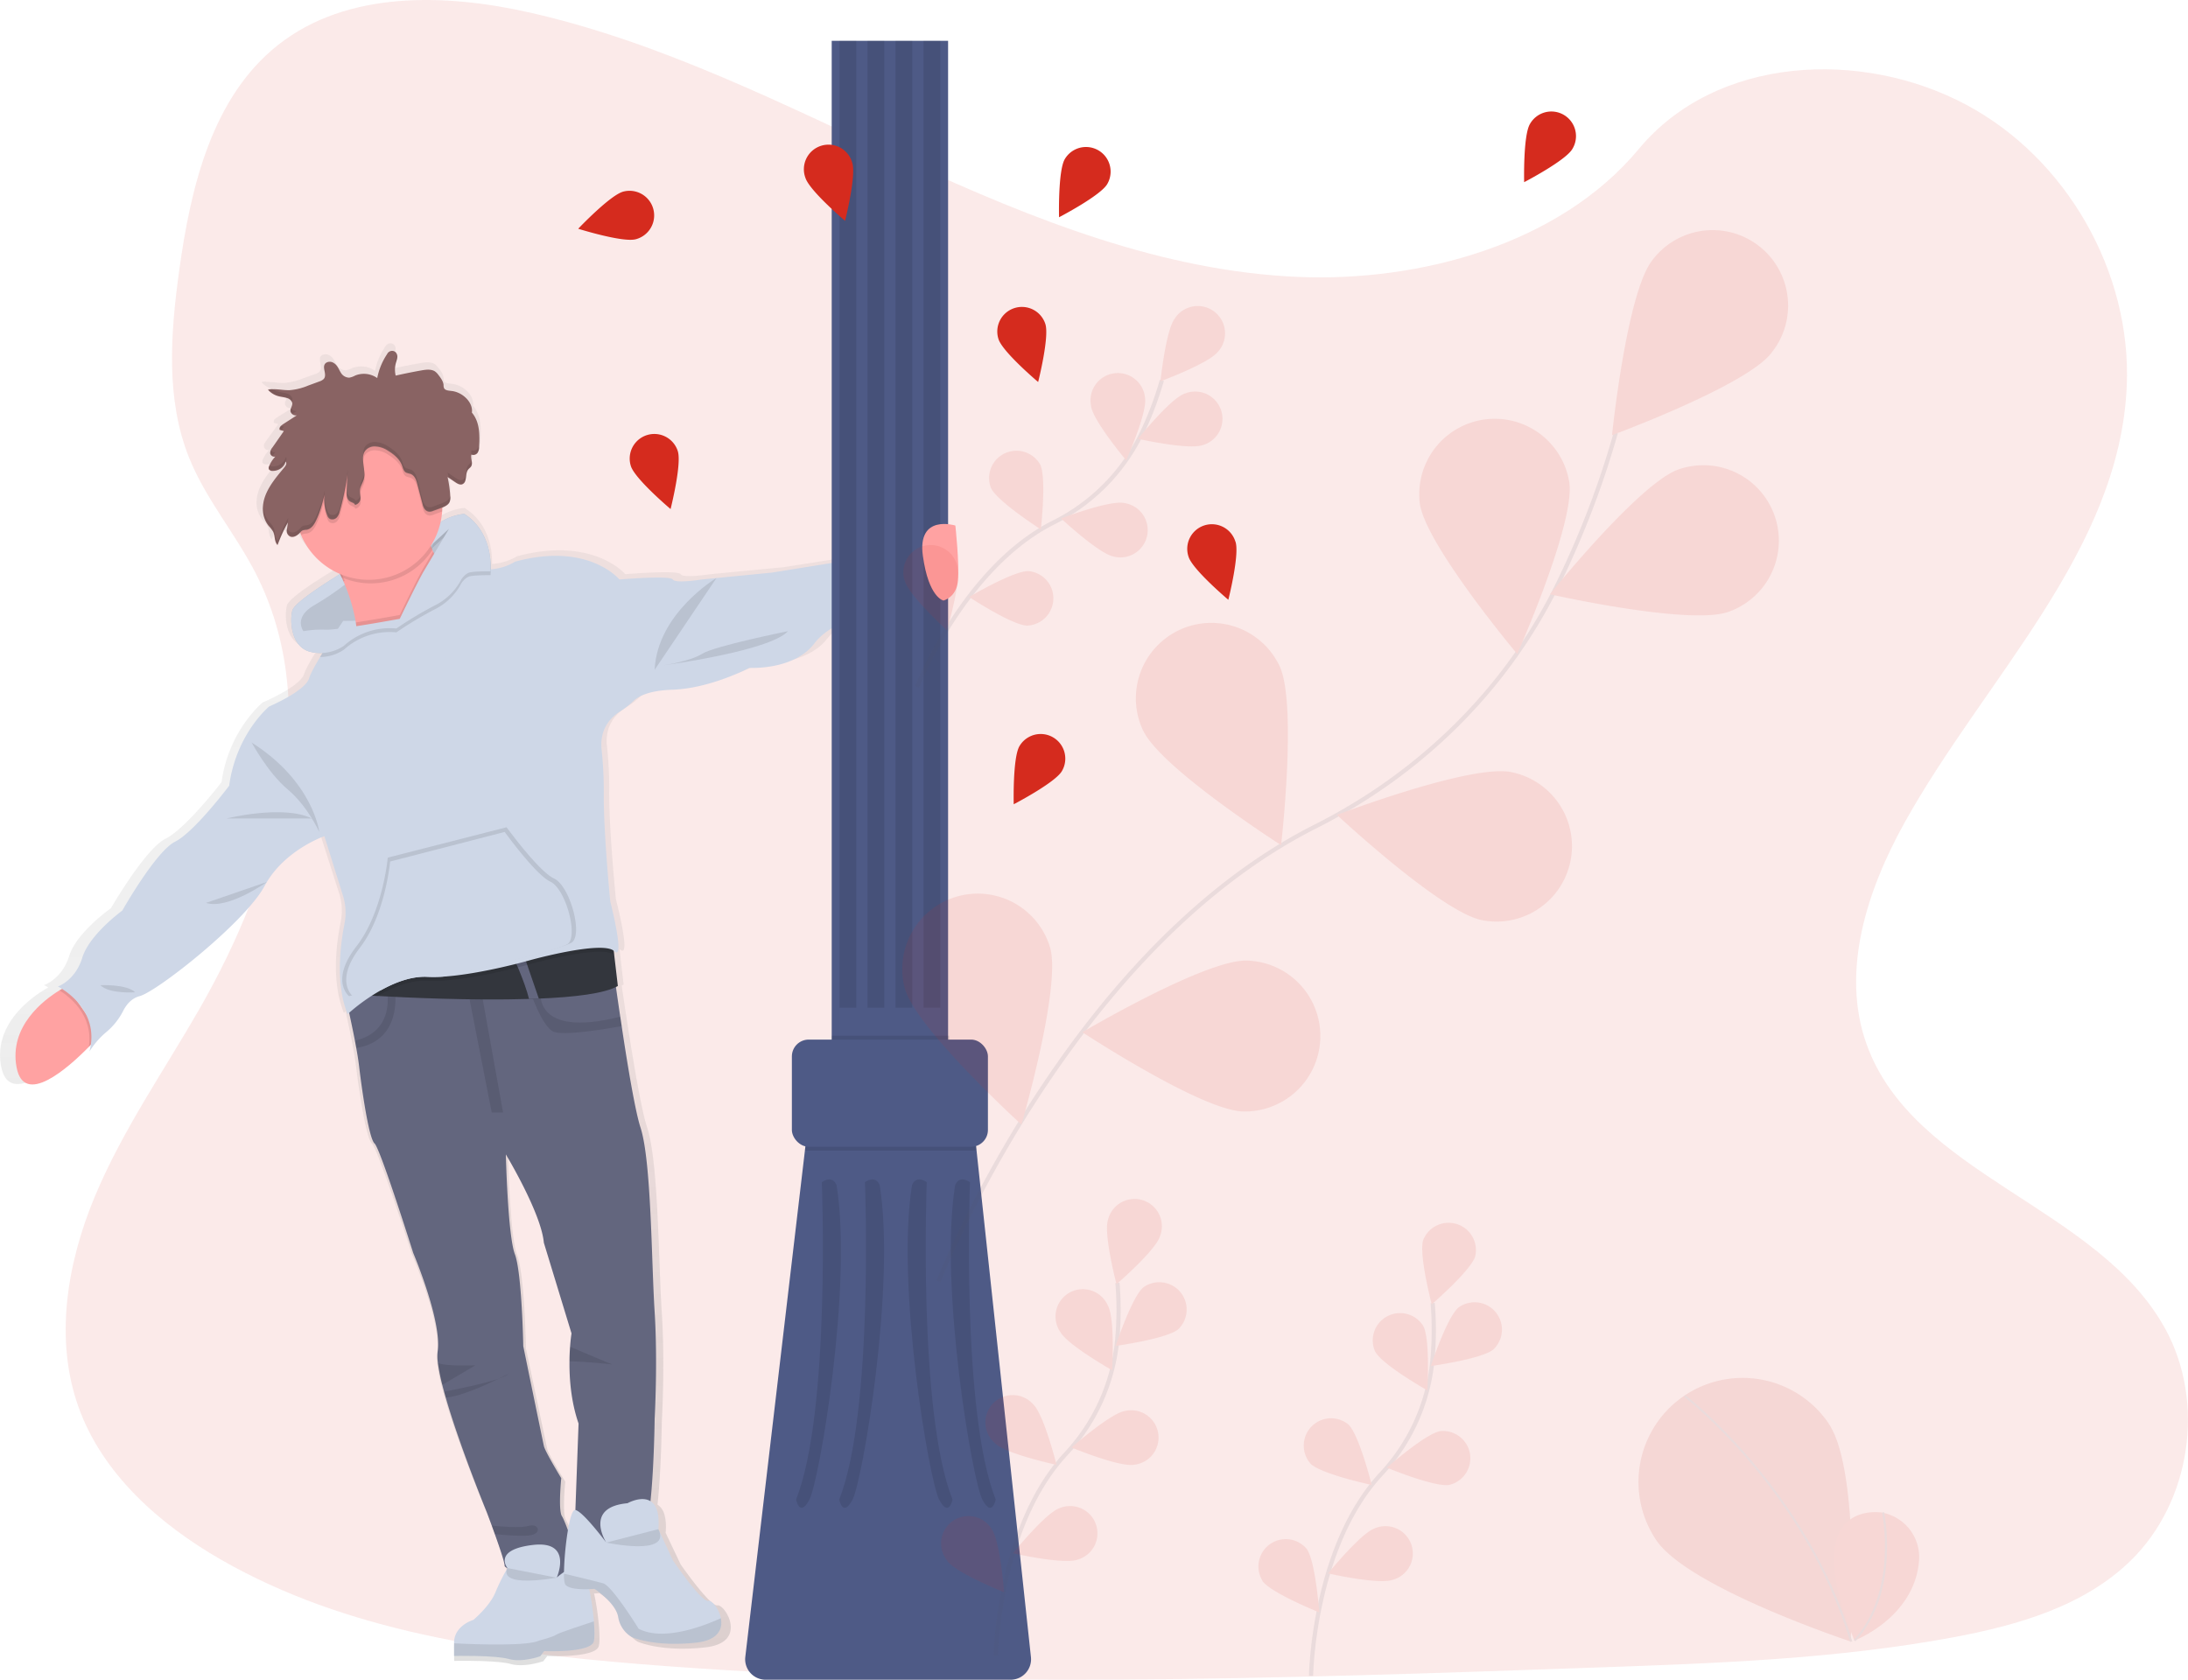 <svg id="50e57290-260b-436f-8c41-6bbeb14220ce" data-name="Layer 1" xmlns="http://www.w3.org/2000/svg" xmlns:xlink="http://www.w3.org/1999/xlink" width="1040.82" height="799.22" viewBox="0 0 1040.82 799.22"><defs><linearGradient id="8fcae9e5-a837-46bd-859d-51e037a86afe" x1="294.12" y1="842.7" x2="294.12" y2="213.7" gradientUnits="userSpaceOnUse"><stop offset="0" stop-color="gray" stop-opacity="0.25"/><stop offset="0.54" stop-color="gray" stop-opacity="0.12"/><stop offset="1" stop-color="gray" stop-opacity="0.1"/></linearGradient></defs><title>young and happy</title><path d="M697.42,182.16c-64.72-2.66-126.36-27.37-185.22-54.41S395,70.75,331.86,56.42C291.23,47.21,244.77,45.91,212,71.67c-31.5,24.8-41.68,67.6-47.15,107.32-4.12,29.88-6.54,61.33,4.74,89.3,7.83,19.42,21.74,35.75,31.36,54.35,33.47,64.73,9.81,144.54-26.45,207.75-17,29.64-36.75,57.93-49.88,89.49s-19.2,67.72-7.71,99.91c11.38,31.91,38.51,55.88,67.9,72.74,59.69,34.24,130,44,198.61,49.59,151.82,12.28,304.46,7,456.69,1.64,56.33-2,112.92-4,168.34-14.28,30.78-5.72,62.55-14.8,84.89-36.73,28.37-27.83,35.4-75,16.39-109.86-31.88-58.54-120-73.08-142.31-135.91-12.26-34.58.33-73.1,18.16-105.17,38.23-68.8,102.33-129.16,105.7-207.8,2.32-54-28.49-108.1-76.13-133.65-49.93-26.79-119.18-23.42-156,20.92C821.23,166.94,754.57,184.51,697.42,182.16Z" transform="translate(-79.59 -50.39)" fill="#D52B1E" opacity="0.1"/><path d="M505.48,311.93l-53.28,8.35-27.3,2.6h0l-7.28.7s-13,2.06-14.27,0-26.32,0-26.32,0-15.22-18.14-51.38-8.56a26.72,26.72,0,0,1-12,3.68,1.62,1.62,0,0,1,0-.22c.13-4.17-.39-18.55-13.08-26.42a27.91,27.91,0,0,0-10.31,3.16l-.29.16-.86.5L289,296a34.86,34.86,0,0,0,.76-5c0-.63,0-1.26.07-1.89a6.62,6.62,0,0,0,3.61-2.52,4.45,4.45,0,0,0,.45-2.35c0-.29,0-.59,0-.88a1.23,1.23,0,0,1,0-.19s0,0,0,.06a58.57,58.57,0,0,0-1.3-8.8l3.92,2.6c.94.62,2.12,1.28,3.24.93a2.45,2.45,0,0,0,1.52-1.59c.7-1.9.19-4.17,1.67-5.74.35-.37.79-.67,1.09-1.06a2.72,2.72,0,0,0,.55-1.87,6.7,6.7,0,0,0-.09-1.16l0,.08a6.91,6.91,0,0,1-.12-3,2.6,2.6,0,0,0,3-.83,4.87,4.87,0,0,0,.76-2.83c.09-1.69.16-3.42.12-5.14a.34.34,0,0,0,0-.1v0c-.1-4.07-.87-8.08-3.67-11.33.73-4.66-4.34-9.74-10-10.38-1.39-.15-3.1-.23-3.72-1.28a3.54,3.54,0,0,1-.27-1.58c-.14-1.77-1.36-3.34-2.53-4.83a7.83,7.83,0,0,0-1.7-1.7c-1.86-1.2-4.5-.88-6.8-.47q-6.32,1.11-12.56,2.48a12,12,0,0,1,.09-6.12,10.82,10.82,0,0,0,.7-3.12,3.05,3.05,0,0,0-.11-1l0,.13a5,5,0,0,0-.2-.49,2.51,2.51,0,0,0-2-1.3,2.81,2.81,0,0,0-2.62,1.58,31,31,0,0,0-4.85,11.5A11.62,11.62,0,0,0,247,225.57a9.54,9.54,0,0,1-2.89,1,4.83,4.83,0,0,1-4.17-2.37c-1.15-1.71-1.66-3.75-3.88-4.88a3.51,3.51,0,0,0-3.2,0,2.18,2.18,0,0,0-1.08,1.32.77.77,0,0,0,0-.15,2.12,2.12,0,0,0,0,.44c0,.06,0,.12,0,.18s0,.15,0,.22c-.08,1.93,1.27,4.43-.26,5.95a5.71,5.71,0,0,1-2.1,1.11l-5.44,1.95a30.88,30.88,0,0,1-9.11,2.24c-2.85.1-5.73-.53-8.54-.46a3,3,0,0,1-.38-.23,14.67,14.67,0,0,0-1.87.22,2.09,2.09,0,0,0,.2.22l-.2,0a10.39,10.39,0,0,0,5.41,3.18c1.29.32,2.65.42,3.9.82s2.44,1.2,2.66,2.3a5.23,5.23,0,0,1-.64,2.64l-.05-.08a3.09,3.09,0,0,0-.19,1.11,2,2,0,0,0,0,.54,2.75,2.75,0,0,0,3.15,1.79l-6.43,4.05a8.31,8.31,0,0,0-1.34,1l-.18-.05a1.87,1.87,0,0,0-.56,1.38,1.31,1.31,0,0,0,.07.58l2.07.59L206.3,260a9.17,9.17,0,0,0-.9,1.45l-.06-.1a2.75,2.75,0,0,0-.2,1,2.18,2.18,0,0,0,0,.51,2,2,0,0,0,2.57,1.57,14.18,14.18,0,0,0-2.94,4.31l-.09-.06-.09.21a2.4,2.4,0,0,0-.21,1,1.12,1.12,0,0,0,.15.76,2.3,2.3,0,0,0,2,.69c3,0,5.79-2.05,6.26-4.5.92,1-.07,2.19-.94,3.22-3.54,4.14-7.14,8.35-9,13.18a17.56,17.56,0,0,0-1.18,5.18s0-.08,0-.12c0,.13,0,.26,0,.39a12.83,12.83,0,0,0,2.92,9.16,16.57,16.57,0,0,1,2.1,2.61c1.12,2.08.48,4.75,2.22,6.51a75.59,75.59,0,0,1,5.08-10.84,12.07,12.07,0,0,1-.42,2.78l0-.08c0,.24-.08.47-.1.7a4.34,4.34,0,0,0,0,.51,2.85,2.85,0,0,0,1.77,2.86c1.77.63,3.6-.65,4.8-1.93.17.44.34.87.53,1.3a35.83,35.83,0,0,0,18.82,18.35l.16.33h0c-6.75,4-22.44,13.73-23.46,17.46-1.31,4.76-.84,17.28,8.56,19.82a19.61,19.61,0,0,0,6.25.66c-.4.63-.79,1.27-1.17,1.89-2.6,4.22-4.78,8.13-5.44,10.23-1.9,6.13-19.66,13.55-19.66,13.55s-16.18,13-19.66,38c0,0-17.13,22.26-26.64,26.9s-26,33.08-26,33.08S116,494,112.53,505.17s-12,13.92-12,13.92.78.38,2,1.14c-.39.21-.8.45-1.26.73-7.76,4.62-24.89,17.27-21.1,37,3.68,19,25.16.51,35.6-9.83l.94-.94a28.31,28.31,0,0,1-.66,3.16,39.73,39.73,0,0,1,8.3-9.32,32.37,32.37,0,0,0,8.41-10.31c1.58-3,4.11-6,8-7,8.56-2.16,52-35.55,61.53-52.87s29.49-24,29.49-24l9.16,28.65a26.75,26.75,0,0,1,.71,13.55c-2,9.76-4.51,28.62,1.55,43.29,0,0,.28-.26.79-.69.83,3.72,1.89,8.61,2.85,13.42.23,1.18.45,2.36.66,3.52.61,3.27,1.12,6.34,1.41,8.79,1.27,10.52,4.76,34.64,7.61,37.11s19,52.56,19,52.56,14.27,32.78,12.06,47.31a20.72,20.72,0,0,0,.09,5.35,83.46,83.46,0,0,0,2.18,10.71c.28,1.06.56,2.14.88,3.24.26.95.54,1.92.82,2.89,6.91,23.45,20.13,54.8,20.13,54.8s1.1,2.85,2.53,6.66c.47,1.28,1,2.67,1.51,4.1,2.35,6.4,4.83,13.58,4.83,15.21,0,.37.5.78,1.37,1.2a96.38,96.38,0,0,0-6,11.72c-2.78,6.56-10.78,13.06-10.78,13.06s-9.52,2.7-9.52,11v6.34s20.22-.39,26.88,1.47,15.54-1.32,15.54-1.32l1.9-2.46s23.07,1,24.5-4.73c.42-1.68.4-5.26.06-9.53a122.65,122.65,0,0,0-2.3-15.49c1.52-.06,2.56-.16,2.56-.16s10.55,6.8,11.65,13.53a13.85,13.85,0,0,0,6.58,9.58s10.95,5,31.95,2.71c11-1.17,13.07-6.77,12.06-11.75-.92-4.56-4.44-8.6-6.11-8.27-3.48.7-17.52-19.48-17.52-19.48l-7.13-15c.64-8-1.24-11.79-3.88-13.4,1.81-16.87,2.05-39.48,2.05-39.48s1.59-27.21,0-51.64-1.59-72.35-7-88.43c-2.5-7.48-6.12-28.43-9.26-48.69-.24-1.52-.48-3-.7-4.53-.76-4.93-1.47-9.75-2.13-14.27.31-.15.63-.3.91-.46L374.53,504l-.24-2.05c.06.06.14.1.2.15,5.71,5.25-1.9-23.81-1.9-23.81s-3.43-33.42-3.2-52.64a181.93,181.93,0,0,0-1.09-20.47c-.58-5.72.77-13.15,9.41-18.38a42.62,42.62,0,0,0,6.36-4.91c2.41-2.19,7.67-5,19-5.33,19-.61,38-10.51,38-10.51s21.89,1.24,32-11.75,35.52-16.07,35.52-16.07ZM113.68,531.32l-2.81-3.94A29.25,29.25,0,0,1,113.68,531.32ZM352.85,692.17c-.16,2-.28,4.35-.3,7-.08,8.28.74,19.32,4.47,29.87l-1.59,41.55-.13,0c-1.34-.14-2.59,4.1-3.56,9.69a44.14,44.14,0,0,0-2.94-6.69c-1.9-2.78-.31-18.23-.31-18.23s-7.94-12.68-8.56-15.47-10.16-47.93-10.16-47.93-.63-35.24-4.12-44.2-4.44-47.93-4.44-47.93,17.44,28.13,18.72,42.36l13.63,43.6S353.14,688.17,352.85,692.17Z" transform="translate(-79.59 -50.39)" fill="url(#8fcae9e5-a837-46bd-859d-51e037a86afe)"/><path d="M391,725.57s-.52,49.47-5.73,56.2-32.46.31-32.46.31l2-54.37c-3.61-10.44-4.41-21.38-4.32-29.58,0-2.62.13-5,.28-6.93.29-4,.69-6.36.69-6.36l-13.17-43.18c-1.23-14.1-18.07-42-18.07-42s.92,38.59,4.29,47.47,4,43.79,4,43.79,9.19,44.72,9.8,47.48,8.27,15.31,8.27,15.31-1.53,15.31.31,18.07,9.49,24.2,7.65,28.18-34.91-1.54-34.91-4.6c0-1.61-2.4-8.73-4.67-15.07l-1.46-4.06c-1.38-3.77-2.45-6.59-2.45-6.59s-12.76-31.06-19.43-54.29c-.28-1-.54-1.92-.8-2.85-.3-1.1-.58-2.17-.84-3.22a86,86,0,0,1-2.11-10.6,21.26,21.26,0,0,1-.09-5.3c2.14-14.4-11.64-46.86-11.64-46.86s-15.62-49.62-18.38-52.07-6.13-26.33-7.35-36.75c-.28-2.44-.77-5.48-1.36-8.71-.2-1.15-.42-2.32-.64-3.5-1.87-9.65-4.17-19.64-4.17-19.64l34.35-22.67,90.35-9.8s2.52,19.36,5.69,40.7c.22,1.48.45,3,.68,4.49,3,20.06,6.53,40.82,8.94,48.22,5.2,15.93,5.2,63.4,6.74,87.59S391,725.57,391,725.57Z" transform="translate(-79.59 -50.39)" fill="#63667e"/><polygon points="222.54 471.28 233.91 529.33 239.31 529.33 228.51 469.26 222.54 471.28" opacity="0.1"/><path d="M249.09,549c-.2-1.15-.42-2.32-.64-3.5,5.29-1.08,17.26-5.49,15.4-23.17h3.67S271,545.62,249.09,549Z" transform="translate(-79.59 -50.39)" opacity="0.1"/><path d="M375.35,538.61c-6.86,1.26-28.3,4.95-32.79,2.51-5.35-2.91-10.64-18.68-10.64-18.68l4.9-.77s-4.32,23.13,37.85,12.45C374.89,535.6,375.12,537.1,375.35,538.61Z" transform="translate(-79.59 -50.39)" opacity="0.1"/><path d="M373.5,519.53c-6.18,3.59-20.69,5.32-37.58,6-1.54.06-3.09.12-4.67.16-27.38.86-59.35-.69-72.09-1.42-3.59-.2-5.65-.34-5.65-.34l11.18-7.73,18.38-6.74,38.66-7.58,49.54-1.38.5,4.25Z" transform="translate(-79.59 -50.39)" fill="#33363d"/><path d="M335.92,525.57c-1.54.06-3.09.12-4.67.16-1.94-8.22-8.06-21.36-8.06-21.36l5.2-.69Z" transform="translate(-79.59 -50.39)" fill="#63667e"/><path d="M127.33,542.62s-2.16,2.5-5.48,5.88c-10.08,10.25-30.83,28.56-34.37,9.74-3.67-19.51,12.88-32,20.37-36.62,2.12-1.31,3.51-2,3.51-2Z" transform="translate(-79.59 -50.39)" fill="#ffa2a2"/><path d="M312.93,322.22s-11.71-7.35-13.89-6.66,0,10.55,0,10.55a28.66,28.66,0,0,1-12.75,12.42,179.24,179.24,0,0,0-18.15,10.9,32.53,32.53,0,0,0-25,8.27,20,20,0,0,1-16.19,2.76c-9.08-2.52-9.53-14.92-8.27-19.63,1-3.7,16.14-13.3,22.66-17.3h0c1.8-1.1,2.94-1.77,2.94-1.77s29.42-1,36.06-13.55a24.51,24.51,0,0,1,8.82-9.44h0l.17-.09.84-.5.27-.15a26.45,26.45,0,0,1,10-3.14C314.81,304.07,312.93,322.22,312.93,322.22Z" transform="translate(-79.59 -50.39)" fill="#ced7e7"/><path d="M312.93,322.22s-11.71-7.35-13.89-6.66,0,10.55,0,10.55a28.66,28.66,0,0,1-12.75,12.42,179.24,179.24,0,0,0-18.15,10.9,32.53,32.53,0,0,0-25,8.27,20,20,0,0,1-16.19,2.76c-9.08-2.52-9.53-14.92-8.27-19.63,1-3.7,16.14-13.3,22.66-17.3h0c1.8-1.1,2.94-1.77,2.94-1.77s29.42-1,36.06-13.55a24.51,24.51,0,0,1,8.82-9.44h0l.17-.09.84-.5.27-.15a26.45,26.45,0,0,1,10-3.14C314.81,304.07,312.93,322.22,312.93,322.22Z" transform="translate(-79.59 -50.39)" opacity="0.1"/><path d="M371.77,504.79l0,0c-5.51-5.21-39.81,4.28-39.81,4.28s-23.62,6.78-41.64,7.88a68.06,68.06,0,0,1-7.37.09c-7.57-.39-15.46,2.67-22.08,6.34l-1.67,1c-3.59-.2-5.65-.34-5.65-.34l11.18-7.73,18.38-6.74,38.66-7.58,49.54-1.38Z" transform="translate(-79.59 -50.39)" opacity="0.1"/><path d="M121.85,548.5c2.29-15.26-9.55-24.13-14-26.88,2.12-1.31,3.51-2,3.51-2l16,23S125.17,545.12,121.85,548.5Z" transform="translate(-79.59 -50.39)" opacity="0.1"/><path d="M501.29,340.6s-24.51,3-34.3,15.92-30.94,11.64-30.94,11.64-18.38,9.8-36.75,10.41c-10.91.36-16,3.1-18.32,5.27a41.05,41.05,0,0,1-6.14,4.87c-8.34,5.18-9.65,12.53-9.08,18.2a188.29,188.29,0,0,1,1.05,20.28c-.22,19,3.09,52.14,3.09,52.14s7.35,28.79,1.83,23.59-39.81,4.28-39.81,4.28-23.62,6.78-41.64,7.89a67.94,67.94,0,0,1-7.37.08c-7.57-.39-15.46,2.67-22.08,6.35a89.78,89.78,0,0,0-15.89,11.41c-5.86-14.53-3.42-33.22-1.5-42.88a27.25,27.25,0,0,0-.68-13.42l-8.85-28.38s-19.29,6.58-28.48,23.73S154.28,522.21,146,524.36c-3.79,1-6.23,3.95-7.76,6.89a31.77,31.77,0,0,1-8.11,10.22,39.08,39.08,0,0,0-8,9.23c5.52-20.83-15-30.94-15-30.94S115.39,517,118.76,506s19-22.35,19-22.35,15.93-28.18,25.12-32.78,25.73-26.64,25.73-26.64c3.36-24.81,19-37.67,19-37.67s17.16-7.35,19-13.42c.64-2.08,2.74-5.95,5.25-10.13,2.34-3.94,5-8.13,7.15-11.4s3.84-5.79,3.84-5.79l27.5-.26,5-.05L290,317.93s5.21-5.2,14.24.92a14.49,14.49,0,0,0,8.8,2.42,25.49,25.49,0,0,0,11.57-3.64c34.92-9.5,49.62,8.48,49.62,8.48s24.19-2.05,25.41,0,13.78,0,13.78,0l33.39-3.28,51.46-8.26Z" transform="translate(-79.59 -50.39)" fill="#ced7e7"/><path d="M300.37,331.41l-15.62,25.72s-42.57,30.94-36.44,6.74a40.41,40.41,0,0,0,1.05-12.45c-.09-1.63-.28-3.26-.52-4.87A79,79,0,0,0,243,327.2c-.31-.74-.63-1.45-1-2.15-.48-1-.95-2-1.42-2.94a97.74,97.74,0,0,0-6.71-11.53s46.25-37.67,47.78-14.09a48.26,48.26,0,0,0,3.6,15.49l.36.83a48.07,48.07,0,0,0,10.89,15.43A32.57,32.57,0,0,0,300.37,331.41Z" transform="translate(-79.59 -50.39)" fill="#ffa2a2"/><path d="M238.51,355.3l7.2,21.43L275,381.48,291.8,363s9.65-13.78,10.26-14.09,2.14-13.47,2.14-13.47L306,328l-11.33-3.81-15.93,17.3-6.51,4L265,347.25l-24,7Z" transform="translate(-79.59 -50.39)" fill="#ced7e7"/><path d="M312.93,324.06s-8-.08-10.13.61-3.76,3.27-3.76,3.27a28.65,28.65,0,0,1-12.75,12.43,179.24,179.24,0,0,0-18.15,10.9,32.49,32.49,0,0,0-25,8.27A20.39,20.39,0,0,1,231.81,363c2.34-3.94,5-8.13,7.15-11.4,9.88-1.08,30.79-4.91,30.79-4.91l.55-1.14c1.94-4,8.51-17.51,10.93-21.59,2.82-4.76,11.66-19.63,11.94-20.1l-8.68,7.94,4.64-11.18h0l.17-.09.84-.5.27-.15a26.45,26.45,0,0,1,10-3.14c10.95,7,12.51,19.1,12.63,24.55A24.44,24.44,0,0,1,312.93,324.06Z" transform="translate(-79.59 -50.39)" opacity="0.1"/><path d="M241.31,321.7l2.27,5s-.19.16-.59.46c-.31-.74-.63-1.45-1-2.15-.48-1-.95-2-1.42-2.94.24-.14.46-.29.68-.41Z" transform="translate(-79.59 -50.39)" opacity="0.1"/><path d="M296.54,328.24a30.54,30.54,0,0,1-10.25,8.45,178.28,178.28,0,0,0-18.15,10.91,32.5,32.5,0,0,0-18.78,3.82c-.09-1.63-.28-3.26-.52-4.87,9.84-1.52,20.91-3.55,20.91-3.55s8.62-17.91,11.48-22.73c1-1.62,2.64-4.45,4.42-7.46A48.07,48.07,0,0,0,296.54,328.24Z" transform="translate(-79.59 -50.39)" opacity="0.1"/><path d="M312.93,322.22s-8-.08-10.14.61-3.75,3.28-3.75,3.28a28.66,28.66,0,0,1-12.75,12.42,179.24,179.24,0,0,0-18.15,10.9,32.53,32.53,0,0,0-25,8.27,20,20,0,0,1-16.19,2.76c-9.08-2.52-9.53-14.92-8.27-19.63,1-3.7,16.14-13.3,22.66-17.3h0l2.27,5.05a141.74,141.74,0,0,1-14.83,9.95c-9.77,5.85-4.83,12.17-4.83,12.17A50.48,50.48,0,0,1,234.6,350c5.06.34,35.15-5.17,35.15-5.17s8.62-17.92,11.48-22.73,11.66-19.63,11.94-20.1L284.49,310l4.64-11.18h0l.17-.09.84-.5.27-.15a26.45,26.45,0,0,1,10-3.14C314.81,304.07,312.93,322.22,312.93,322.22Z" transform="translate(-79.59 -50.39)" fill="#ced7e7"/><path d="M285.29,312A34.94,34.94,0,0,1,242,325.05a101.51,101.51,0,0,0-8.13-14.47s46.25-37.67,47.78-14.09A48.26,48.26,0,0,0,285.29,312Z" transform="translate(-79.59 -50.39)" opacity="0.1"/><path d="M290,291.19q0,1.31-.09,2.58a35,35,0,1,1,.09-2.58Z" transform="translate(-79.59 -50.39)" fill="#ffa2a2"/><path d="M199.31,403.69S207,418.08,216.46,426s15,20.22,15,20.22S228.71,422.37,199.31,403.69Z" transform="translate(-79.59 -50.39)" opacity="0.1"/><path d="M187.36,439.83s27-6.74,40.59,0Z" transform="translate(-79.59 -50.39)" opacity="0.1"/><path d="M177.56,480l29.05-10S188,483.32,177.56,480Z" transform="translate(-79.59 -50.39)" opacity="0.1"/><path d="M127.33,519.15s12.56-.61,16.54,3.37C143.87,522.52,131.62,523.44,127.33,519.15Z" transform="translate(-79.59 -50.39)" opacity="0.1"/><path d="M420.41,325.41S392.25,342.13,391,369.08Z" transform="translate(-79.59 -50.39)" opacity="0.1"/><path d="M454.43,350.7s-34.92,7.05-40.74,10.72-18.37,5.51-18.37,5.51S445.85,360.2,454.43,350.7Z" transform="translate(-79.59 -50.39)" opacity="0.1"/><path d="M352,498.51c-2.54,2.64-33.89,10.08-61.91,16.3a70.46,70.46,0,0,1-7.64.09c-7.85-.4-16,2.75-22.9,6.53-8.46,1.8-13.93,2.93-13.93,2.93s-9.21-7.26,3.49-23.65,14.93-42.25,14.93-42.25L320.58,444s15.25,21,22.55,24.37S356.7,493.65,352,498.51Z" transform="translate(-79.59 -50.39)" opacity="0.1"/><path d="M350,499.24c-2.46,2.58-32.69,9.8-59.71,15.85a67.94,67.94,0,0,1-7.37.08c-7.57-.39-15.46,2.67-22.08,6.35-8.16,1.74-13.44,2.84-13.44,2.84s-8.88-7.05,3.37-23,14.39-41.05,14.39-41.05l54.52-14.08s14.7,20.4,21.74,23.68S354.5,494.53,350,499.24Z" transform="translate(-79.59 -50.39)" fill="#ced7e7"/><path d="M305.74,700,290,709.32a86,86,0,0,1-2.11-10.6C290.18,700.63,305.74,700,305.74,700Z" transform="translate(-79.59 -50.39)" opacity="0.1"/><path d="M290.86,712.54c5.56-1.06,18.76-3.7,26-6.18-6.56,3.2-18.43,8.55-25.17,9C291.38,714.43,291.12,713.47,290.86,712.54Z" transform="translate(-79.59 -50.39)" opacity="0.1"/><path d="M321.5,704c-.58.71-2.28,1.51-4.63,2.32C319.68,705,321.5,704,321.5,704Z" transform="translate(-79.59 -50.39)" opacity="0.1"/><path d="M331,781c-4.46.37-11.71-.23-16-.67l-1.46-4.06c4.59.49,13.7,1.26,17.46.14C336.13,774.89,337.67,780.47,331,781Z" transform="translate(-79.59 -50.39)" opacity="0.1"/><path d="M370.85,699.61c-.74-.1-12.64-1.44-20.3-1.48,0-2.62.13-5,.28-6.93C356.11,693.43,370.06,699.34,370.85,699.61Z" transform="translate(-79.59 -50.39)" opacity="0.1"/><path d="M362.09,831.31C360.71,837,338.43,836,338.43,836l-1.84,2.44s-8.57,3.14-15,1.3-26-1.45-26-1.45V832c0-8.19,9.19-10.87,9.19-10.87s7.73-6.43,10.41-12.94A97,97,0,0,1,321,796.48s-7.19-8.73,12.1-11c19-2.2,11.55,15.05,11.34,15.53.31-.28,7.44-6.69,11.4-4.67,2.86,1.47,5.45,15.39,6.26,25.47C362.47,826.09,362.49,829.64,362.09,831.31Z" transform="translate(-79.59 -50.39)" fill="#ced7e7"/><path d="M362.09,831.31C360.71,837,338.43,836,338.43,836l-1.84,2.44s-8.57,3.14-15,1.3-26-1.45-26-1.45v-6c11.78.58,35.36,1.36,40.66-1.37,0,0,6.35-1.61,7.81-2.68,1.23-.91,14.17-5.14,18-6.39C362.47,826.09,362.49,829.64,362.09,831.31Z" transform="translate(-79.59 -50.39)" opacity="0.1"/><path d="M410.86,831.94c-20.29,2.22-30.86-2.69-30.86-2.69a13.66,13.66,0,0,1-6.35-9.49c-1.07-6.66-11.26-13.39-11.26-13.39s-12.55,1.22-14.09-2.46a16.59,16.59,0,0,1-.42-4.77c0-9.87,2.47-30.6,5.32-30.3,3.36.37,13.75,14.13,14.79,15.51-.91-1.48-9.95-16.89,10.1-18.72,0,0,16.38-9.26,14.7,12.33l6.89,14.85s13.56,20,16.92,19.3c1.61-.33,5,3.67,5.9,8.19C423.47,825.23,421.46,830.78,410.86,831.94Z" transform="translate(-79.59 -50.39)" fill="#ced7e7"/><path d="M290,291.19q0,1.31-.09,2.58l-.85.32-3.29,1.2a5,5,0,0,1-1.75.4,3.1,3.1,0,0,1-2.39-1.29,7.17,7.17,0,0,1-1-2.37l-2.49-9.57c-.5-1.9-1.27-4.09-3.4-4.8a13.37,13.37,0,0,1-1.83-.54c-1.33-.63-1.61-2.11-2.06-3.35-1-2.89-3.67-5.2-6.56-7a11.84,11.84,0,0,0-6.66-2.14,5.77,5.77,0,0,0-3.51,1.26c-2.09,1.77-1.8,4.16-1.55,6.68s.92,5.21.18,7.73c-.5,1.64-1.57,3.17-1.76,4.87-.16,1.37.29,2.76.21,4.13a3.28,3.28,0,0,1-2.6,3.14c-.13-.83-1.34-1.1-2.15-1.55-1.83-1-1.93-3.18-1.85-5,.14-2.72.27-5.45.4-8.17a125.42,125.42,0,0,1-3.75,18,5.92,5.92,0,0,1-1.38,2.76,2.9,2.9,0,0,1-3.19.61,3.05,3.05,0,0,1-1.29-1.69,19.91,19.91,0,0,1-1.28-10c-1.11,4.43-2.22,8.91-4.36,13.07-.85,1.65-2.14,3.44-4.23,3.77a7.25,7.25,0,0,0-1.88.31,2.21,2.21,0,0,0-.65.47,34.91,34.91,0,1,1,67-13.84Z" transform="translate(-79.59 -50.39)" opacity="0.1"/><path d="M254.12,264.1a5.74,5.74,0,0,1,3.51-1.27,11.89,11.89,0,0,1,6.66,2.14c2.89,1.76,5.52,4.06,6.56,7,.45,1.24.72,2.73,2,3.36a16,16,0,0,0,1.83.53c2.14.71,2.91,2.9,3.4,4.8l2.51,9.57a6.75,6.75,0,0,0,.95,2.37,3.1,3.1,0,0,0,2.39,1.3,4.92,4.92,0,0,0,1.76-.41l3.29-1.2c1.73-.63,3.61-1.38,4.4-2.84a5.44,5.44,0,0,0,.4-3,59.42,59.42,0,0,0-1.28-9.08l3.78,2.57c.91.61,2.05,1.26,3.13.92a2.41,2.41,0,0,0,1.47-1.58c.68-1.88.19-4.13,1.61-5.68.34-.36.76-.67,1.06-1.05,1.29-1.66-.24-3.91.29-5.85a2.5,2.5,0,0,0,2.92-.83,4.9,4.9,0,0,0,.73-2.8c.3-5.65.44-11.77-3.43-16.37.71-4.62-4.19-9.65-9.61-10.28-1.35-.16-3-.24-3.59-1.27a3.5,3.5,0,0,1-.27-1.57c-.14-1.75-1.31-3.31-2.44-4.78a7.3,7.3,0,0,0-1.64-1.69c-1.79-1.18-4.34-.86-6.56-.46q-6.11,1.09-12.14,2.45a12.16,12.16,0,0,1,.09-6c.41-1.48,1.11-3,.35-4.48a2.41,2.41,0,0,0-2-1.29,2.71,2.71,0,0,0-2.53,1.57,31.08,31.08,0,0,0-4.68,11.38,11,11,0,0,0-10.52-1.2,8.89,8.89,0,0,1-2.78,1,4.69,4.69,0,0,1-4-2.35c-1.1-1.7-1.6-3.72-3.74-4.83a3.31,3.31,0,0,0-3.09,0c-2.83,1.65.7,5.74-1.4,7.89a5.53,5.53,0,0,1-2,1.1l-5.25,1.93a28.89,28.89,0,0,1-8.8,2.21c-3.48.14-7-.93-10.42-.21a10.07,10.07,0,0,0,5.23,3.15c1.24.31,2.55.41,3.76.81a3.54,3.54,0,0,1,2.57,2.28c.27,1.41-1.09,2.77-.82,4.18a2.67,2.67,0,0,0,3,1.77l-6.21,4c-1.12.72-2.37,1.77-1.95,2.91l2,.58-5.39,7.73a4.45,4.45,0,0,0-1.13,2.84,2,2,0,0,0,2.48,1.55,14.44,14.44,0,0,0-3,4.66,1.64,1.64,0,0,0-.05,1.49,2.2,2.2,0,0,0,1.89.69c2.9,0,5.59-2,6-4.47.89,1-.06,2.18-.91,3.19-3.41,4.1-6.89,8.28-8.7,13.06s-1.73,10.36,1.66,14.47a16.58,16.58,0,0,1,2,2.59c1.08,2.06.46,4.7,2.14,6.45a75.57,75.57,0,0,1,4.9-10.74,32.06,32.06,0,0,1-.53,3.61,3,3,0,0,0,1.71,3.1c1.76.64,3.59-.73,4.74-2a3.25,3.25,0,0,1,1.07-.91,7.54,7.54,0,0,1,1.87-.31c2.09-.33,3.37-2.11,4.23-3.77,2.14-4.15,3.26-8.63,4.36-13.08a19.77,19.77,0,0,0,1.29,10,3,3,0,0,0,1.28,1.69,2.92,2.92,0,0,0,3.19-.62,5.87,5.87,0,0,0,1.38-2.76,126.51,126.51,0,0,0,3.75-18l-.4,8.17c-.09,1.84,0,4,1.84,5,.83.45,2,.72,2.16,1.54a3.23,3.23,0,0,0,2.59-3.13c.09-1.38-.36-2.76-.2-4.14.19-1.69,1.27-3.22,1.76-4.87.74-2.51.09-5.14-.18-7.72S252,265.86,254.12,264.1Z" transform="translate(-79.59 -50.39)" fill="#896363"/><path d="M410.86,831.94c-20.29,2.22-30.86-2.69-30.86-2.69a13.66,13.66,0,0,1-6.35-9.49c-1.07-6.66-11.26-13.39-11.26-13.39s-12.55,1.22-14.09-2.46a16.59,16.59,0,0,1-.42-4.77c4.64,1.11,15.33,3.66,18.64,4.61,4.3,1.22,16.86,21.59,16.86,21.59,12.09,6.36,32.1-1.8,39.12-5C423.47,825.23,421.46,830.78,410.86,831.94Z" transform="translate(-79.59 -50.39)" opacity="0.1"/><path d="M321,796.48s-6.18,9.48,23.44,4.58" transform="translate(-79.59 -50.39)" opacity="0.1"/><path d="M368,784.35s31.24,6.79,24.8-6.39" transform="translate(-79.59 -50.39)" opacity="0.1"/><g opacity="0.1"><path d="M218,244.54a2.77,2.77,0,0,0-.16,1.39,2.12,2.12,0,0,0,.94,1.3l2.11-1.36A2.79,2.79,0,0,1,218,244.54Z" transform="translate(-79.59 -50.39)"/><path d="M212.28,238.67c1.25.31,2.56.41,3.77.81a4,4,0,0,1,2.41,1.82,2.72,2.72,0,0,0,.16-1.38,3.54,3.54,0,0,0-2.57-2.28c-1.21-.4-2.52-.5-3.77-.81a10.64,10.64,0,0,1-3.41-1.53,11,11,0,0,0-1.81.22A10.08,10.08,0,0,0,212.28,238.67Z" transform="translate(-79.59 -50.39)"/><path d="M216.66,296.87a75.63,75.63,0,0,0-4.91,10.74c-1.67-1.75-1.06-4.39-2.14-6.45a15.94,15.94,0,0,0-2-2.59,12.56,12.56,0,0,1-2.81-7.37,13,13,0,0,0,2.81,9.21,15.94,15.94,0,0,1,2,2.59c1.08,2.06.47,4.69,2.14,6.45a76.21,76.21,0,0,1,4.55-10.07A10.71,10.71,0,0,0,216.66,296.87Z" transform="translate(-79.59 -50.39)"/><path d="M208.39,264.51a2.51,2.51,0,0,0-.21,1.26,2,2,0,0,0,1.09,1.43,14.14,14.14,0,0,1,1.39-1.72A1.92,1.92,0,0,1,208.39,264.51Z" transform="translate(-79.59 -50.39)"/><path d="M267.58,225.12a11.45,11.45,0,0,1,.37-2.32c.36-1.28.92-2.58.57-3.88-.14.68-.38,1.37-.57,2A11.94,11.94,0,0,0,267.58,225.12Z" transform="translate(-79.59 -50.39)"/><path d="M233.9,224a10.07,10.07,0,0,0,.27,3.47A9.91,9.91,0,0,0,233.9,224Z" transform="translate(-79.59 -50.39)"/><path d="M215.53,267.85c-.45,2.43-3.15,4.42-6,4.47a2.48,2.48,0,0,1-1.75-.54l-.09.2a1.67,1.67,0,0,0-.06,1.49,2.22,2.22,0,0,0,1.9.68,6.79,6.79,0,0,0,3.35-.95c.59-.73,1.19-1.45,1.78-2.16a10.32,10.32,0,0,0,.86-1.14,1.6,1.6,0,0,0,.05-.21l0,.05A1.5,1.5,0,0,0,215.53,267.85Z" transform="translate(-79.59 -50.39)"/><path d="M213.17,252.92a1.66,1.66,0,0,0-.48,1.7l.94.27,1.06-1.53Z" transform="translate(-79.59 -50.39)"/><path d="M303.6,270.47c-.3.38-.72.69-1.06,1-1.43,1.55-.93,3.8-1.61,5.68a2.43,2.43,0,0,1-1.47,1.58c-1.08.34-2.22-.31-3.13-.92l-3.78-2.57c.15.7.29,1.41.42,2.12l3.36,2.28c.91.62,2.05,1.27,3.13.93a2.45,2.45,0,0,0,1.47-1.58c.68-1.88.18-4.13,1.61-5.68.34-.37.76-.67,1.06-1.05a3.41,3.41,0,0,0,.43-2.76A2.34,2.34,0,0,1,303.6,270.47Z" transform="translate(-79.59 -50.39)"/><path d="M293.81,286a3.59,3.59,0,0,1-.38,1.31c-.79,1.46-2.67,2.21-4.41,2.84l-3.28,1.2a5.14,5.14,0,0,1-1.76.41,3.1,3.1,0,0,1-2.39-1.3,7,7,0,0,1-1-2.37l-2.5-9.57c-.5-1.9-1.26-4.09-3.4-4.8a16,16,0,0,1-1.83-.53c-1.33-.64-1.61-2.12-2-3.36-1-2.9-3.67-5.2-6.56-7a11.92,11.92,0,0,0-6.66-2.14,5.72,5.72,0,0,0-3.51,1.27c-1.67,1.41-1.82,3.22-1.69,5.18a4.73,4.73,0,0,1,1.69-3.35,5.84,5.84,0,0,1,3.51-1.27,12.07,12.07,0,0,1,6.66,2.14c2.89,1.77,5.52,4.07,6.56,7,.44,1.24.72,2.72,2,3.36a16,16,0,0,0,1.83.53c2.14.71,2.9,2.9,3.4,4.8l2.5,9.56a6.88,6.88,0,0,0,1,2.37,3.08,3.08,0,0,0,2.39,1.31,5.38,5.38,0,0,0,1.76-.41L289,292c1.74-.63,3.62-1.38,4.41-2.84a5.44,5.44,0,0,0,.4-3C293.82,286.14,293.82,286.08,293.81,286Z" transform="translate(-79.59 -50.39)"/><path d="M307.54,261a4.9,4.9,0,0,1-.73,2.8,2.5,2.5,0,0,1-2.92.83,4.71,4.71,0,0,0,0,2l0-.14a2.5,2.5,0,0,0,2.92-.83,4.92,4.92,0,0,0,.73-2.8c.09-1.63.16-3.3.12-4.95C307.64,258.92,307.59,260,307.54,261Z" transform="translate(-79.59 -50.39)"/><path d="M234.11,283.48a59,59,0,0,1-4.36,13.08c-.86,1.66-2.14,3.44-4.24,3.77a7.7,7.7,0,0,0-1.87.31,3.31,3.31,0,0,0-1.06.91c-1.15,1.3-3,2.67-4.74,2a2.59,2.59,0,0,1-1.61-1.95c0,.24-.08.47-.1.7a2.93,2.93,0,0,0,1.71,3.09c1.76.65,3.59-.73,4.74-2a3.41,3.41,0,0,1,1.06-.9,6.84,6.84,0,0,1,1.87-.31c2.1-.33,3.38-2.11,4.24-3.77A56.54,56.54,0,0,0,233.94,286,19.24,19.24,0,0,1,234.11,283.48Z" transform="translate(-79.59 -50.39)"/><path d="M245,273.82a126.51,126.51,0,0,1-3.75,18,5.8,5.8,0,0,1-1.39,2.76,2.91,2.91,0,0,1-3.19.62,3.05,3.05,0,0,1-1.27-1.69A20,20,0,0,1,234,287a19.84,19.84,0,0,0,1.43,8.35,3.07,3.07,0,0,0,1.27,1.7,2.93,2.93,0,0,0,3.19-.62,5.84,5.84,0,0,0,1.39-2.76,126.08,126.08,0,0,0,3.62-17.11Z" transform="translate(-79.59 -50.39)"/><path d="M252.74,276.42c-.49,1.65-1.56,3.17-1.75,4.87a7,7,0,0,0,0,1.65c.24-1.62,1.25-3.09,1.72-4.68a10,10,0,0,0,.31-3.57A8.61,8.61,0,0,1,252.74,276.42Z" transform="translate(-79.59 -50.39)"/><path d="M248.6,288.56c-.14-.82-1.34-1.09-2.16-1.54a4,4,0,0,1-1.83-3.42v.23c-.09,1.84,0,4,1.84,5,.82.45,2,.71,2.16,1.54a3.26,3.26,0,0,0,2.59-3.14,8.43,8.43,0,0,0-.05-1.42A3.15,3.15,0,0,1,248.6,288.56Z" transform="translate(-79.59 -50.39)"/></g><path d="M560.3,849.61H443.81a9.73,9.73,0,0,1-9.68-10.87l28.36-241,.59-5.09a9.74,9.74,0,0,1,9.67-8.6h61.16a9.74,9.74,0,0,1,9.68,8.7l.51,4.83L570,838.83A9.74,9.74,0,0,1,560.3,849.61Z" transform="translate(-79.59 -50.39)" fill="#4e5a86"/><path d="M470.53,612.87s4.28,109.33-12.25,151c0,0,1.72,8.88,6.37,0s20.58-101.38,12.92-149.46C477.57,614.4,476,609.19,470.53,612.87Z" transform="translate(-79.59 -50.39)" opacity="0.1"/><path d="M491.05,612.87s4.28,109.33-12.25,151c0,0,1.72,8.88,6.37,0s20.58-101.38,12.92-149.46C498.09,614.4,496.56,609.19,491.05,612.87Z" transform="translate(-79.59 -50.39)" opacity="0.1"/><path d="M541,612.87s-4.29,109.33,12.25,151c0,0-1.73,8.88-6.38,0S526.27,662.48,533.92,614.4C533.92,614.4,535.46,609.19,541,612.87Z" transform="translate(-79.59 -50.39)" opacity="0.1"/><path d="M520.45,612.87s-4.29,109.33,12.25,151c0,0-1.73,8.88-6.38,0S505.75,662.48,513.4,614.4C513.4,614.4,514.94,609.19,520.45,612.87Z" transform="translate(-79.59 -50.39)" opacity="0.1"/><rect x="395.64" y="19.42" width="55.36" height="483.03" fill="#4e5a86"/><polygon points="356.94 385.76 356.94 385.76 356.94 385.76 356.94 385.76 356.94 385.76" fill="none" stroke="#c1272d" stroke-miterlimit="10"/><path d="M544.1,597.61a7.46,7.46,0,0,1-1.91.25H463.64a7.24,7.24,0,0,1-1.15-.09l.59-5.09a9.74,9.74,0,0,1,9.67-8.6h61.16a9.74,9.74,0,0,1,9.68,8.7Z" transform="translate(-79.59 -50.39)" opacity="0.1"/><rect x="395.64" y="492.8" width="55.93" height="9.65" opacity="0.1"/><rect x="376.69" y="494.64" width="93.26" height="50.99" rx="8" ry="8" fill="#4e5a86"/><rect x="399.36" y="19.42" width="7.96" height="460.06" opacity="0.1"/><rect x="412.68" y="19.42" width="7.96" height="460.06" opacity="0.1"/><rect x="426" y="19.42" width="7.96" height="460.06" opacity="0.1"/><rect x="439.33" y="19.42" width="7.96" height="460.06" opacity="0.1"/><path d="M534.05,300.44s-18.22-5.67-15.46,14.39,9.8,21.29,9.8,21.29,6.12-1.38,6.89-9.34S534.05,300.44,534.05,300.44Z" transform="translate(-79.59 -50.39)" fill="#ffa2a2"/><g opacity="0.1"><path d="M949.48,727.76c15.33,22.63,10.43,103.65,10.43,103.65s-77-25.5-92.38-48.13a49.49,49.49,0,0,1,82-55.52Z" transform="translate(-79.59 -50.39)" fill="#D52B1E"/><path d="M949.48,727.76c15.33,22.63,10.43,103.65,10.43,103.65s-77-25.5-92.38-48.13a49.49,49.49,0,0,1,82-55.52Z" transform="translate(-79.59 -50.39)" opacity="0.1"/><path d="M881.05,714.6s57.74,44.58,79.16,116.87" transform="translate(-79.59 -50.39)" fill="none" stroke="#535461" stroke-miterlimit="10"/><path d="M974.75,770.06s-41-7-13,60.91c0,0,28.49-10.85,30.71-37.87a21.55,21.55,0,0,0-17.15-22.92Z" transform="translate(-79.59 -50.39)" fill="#D52B1E"/><path d="M975.36,770s7.81,37.56-13.56,61" transform="translate(-79.59 -50.39)" fill="none" stroke="#535461" stroke-miterlimit="10"/></g><g opacity="0.1"><path d="M526.05,660s61.58-157,179.31-216.39c49.42-24.92,90.06-64.4,114.65-114a430,430,0,0,0,28.22-73.36" transform="translate(-79.59 -50.39)" fill="none" stroke="#535461" stroke-miterlimit="10" stroke-width="2"/><path d="M922.2,218.38c-12.16,15.67-75.78,39.07-75.78,39.07s6.9-67.44,19.06-83.1a35.9,35.9,0,1,1,56.72,44Z" transform="translate(-79.59 -50.39)" fill="#D52B1E"/><path d="M901.72,341.54c-18.72,6.54-84.85-8.4-84.85-8.4s42.45-52.85,61.17-59.39a35.9,35.9,0,1,1,23.68,67.79Z" transform="translate(-79.59 -50.39)" fill="#D52B1E"/><path d="M784.57,488.21c-19.47-3.8-69-50.08-69-50.08s63.33-24.2,82.79-20.39a35.9,35.9,0,0,1-13.78,70.47Z" transform="translate(-79.59 -50.39)" fill="#D52B1E"/><path d="M670.93,579.23c-19.82-.46-76.47-37.7-76.47-37.7s58.32-34.55,78.15-34.09a35.9,35.9,0,0,1-1.68,71.79Z" transform="translate(-79.59 -50.39)" fill="#D52B1E"/><path d="M755,290c2.76,19.63,46.32,71.57,46.32,71.57s27.55-61.94,24.79-81.58A35.91,35.91,0,0,0,755,290Z" transform="translate(-79.59 -50.39)" fill="#D52B1E"/><path d="M623.43,398.07C631.94,416,689,452.51,689,452.51s7.76-67.35-.76-85.26a35.9,35.9,0,1,0-64.85,30.82Z" transform="translate(-79.59 -50.39)" fill="#D52B1E"/><path d="M510,520.71c5.36,19.09,55.48,64.75,55.48,64.75s19-65.07,13.66-84.16A35.91,35.91,0,0,0,510,520.71Z" transform="translate(-79.59 -50.39)" fill="#D52B1E"/></g><g opacity="0.1"><path d="M515.86,377.22s22.25-56.73,64.78-78.17a92.36,92.36,0,0,0,41.42-41.18,155.26,155.26,0,0,0,10.2-26.5" transform="translate(-79.59 -50.39)" fill="none" stroke="#535461" stroke-miterlimit="10" stroke-width="2"/><path d="M659,217.7c-4.4,5.66-27.38,14.11-27.38,14.11s2.49-24.36,6.89-30A13,13,0,1,1,659,217.7Z" transform="translate(-79.59 -50.39)" fill="#D52B1E"/><path d="M651.58,262.19c-6.76,2.36-30.65-3-30.65-3s15.33-19.1,22.09-21.46a13,13,0,1,1,8.56,24.49Z" transform="translate(-79.59 -50.39)" fill="#D52B1E"/><path d="M609.25,315.18c-7-1.38-24.92-18.1-24.92-18.1s22.87-8.74,29.9-7.36a13,13,0,1,1-5,25.46Z" transform="translate(-79.59 -50.39)" fill="#D52B1E"/><path d="M568.2,348.06c-7.16-.17-27.62-13.62-27.62-13.62s21.07-12.49,28.23-12.32a13,13,0,0,1-.61,25.94Z" transform="translate(-79.59 -50.39)" fill="#D52B1E"/><path d="M598.56,243.55c1,7.09,16.74,25.86,16.74,25.86s10-22.38,9-29.47a13,13,0,1,0-25.69,3.61Z" transform="translate(-79.59 -50.39)" fill="#D52B1E"/><path d="M551,282.61c3.08,6.47,23.71,19.67,23.71,19.67s2.8-24.33-.28-30.8A13,13,0,0,0,551,282.61Z" transform="translate(-79.59 -50.39)" fill="#D52B1E"/><path d="M510.06,326.92c1.94,6.89,20,23.39,20,23.39S537,326.8,535,319.9a13,13,0,1,0-25,7Z" transform="translate(-79.59 -50.39)" fill="#D52B1E"/></g><g opacity="0.1"><path d="M703.25,847.76s.94-60.92,33.25-95.92a92.26,92.26,0,0,0,24.36-53.08,155.39,155.39,0,0,0,.25-28.4" transform="translate(-79.59 -50.39)" fill="none" stroke="#535461" stroke-miterlimit="10" stroke-width="2"/><path d="M781.34,648.19C779.21,655,760.65,671,760.65,671s-6.2-23.7-4.07-30.54a13,13,0,0,1,24.76,7.72Z" transform="translate(-79.59 -50.39)" fill="#D52B1E"/><path d="M790,692.45c-5.51,4.58-29.77,7.91-29.77,7.91s7.66-23.26,13.17-27.85A13,13,0,0,1,790,692.45Z" transform="translate(-79.59 -50.39)" fill="#D52B1E"/><path d="M769,756.91c-7.07,1.18-29.69-8.2-29.69-8.2s18.36-16.21,25.42-17.39A13,13,0,0,1,769,756.91Z" transform="translate(-79.59 -50.39)" fill="#D52B1E"/><path d="M742,802.1c-6.77,2.35-30.65-3.07-30.65-3.07S726.75,780,733.51,777.6A13,13,0,1,1,742,802.1Z" transform="translate(-79.59 -50.39)" fill="#D52B1E"/><path d="M733.83,693.58c3.42,6.3,24.74,18.35,24.74,18.35s1.47-24.44-2-30.74a13,13,0,0,0-22.79,12.39Z" transform="translate(-79.59 -50.39)" fill="#D52B1E"/><path d="M703,746.83c5.15,5,29.1,10.1,29.1,10.1s-5.91-23.76-11.06-28.75a13,13,0,0,0-18,18.65Z" transform="translate(-79.59 -50.39)" fill="#D52B1E"/><path d="M680.18,802.69c4.23,5.78,27,14.88,27,14.88s-1.81-24.43-6-30.21a13,13,0,0,0-20.93,15.33Z" transform="translate(-79.59 -50.39)" fill="#D52B1E"/></g><g opacity="0.1"><path d="M553.3,838.18s.94-60.93,33.25-95.93a92.26,92.26,0,0,0,24.36-53.08,155.28,155.28,0,0,0,.25-28.39" transform="translate(-79.59 -50.39)" fill="none" stroke="#535461" stroke-miterlimit="10" stroke-width="2"/><path d="M631.39,638.6c-2.13,6.84-20.69,22.82-20.69,22.82s-6.2-23.69-4.07-30.53a13,13,0,1,1,24.76,7.71Z" transform="translate(-79.59 -50.39)" fill="#D52B1E"/><path d="M640.07,682.86c-5.51,4.59-29.77,7.91-29.77,7.91s7.66-23.26,13.17-27.84a13,13,0,0,1,16.6,19.93Z" transform="translate(-79.59 -50.39)" fill="#D52B1E"/><path d="M619,747.33c-7.07,1.17-29.69-8.21-29.69-8.21s18.36-16.21,25.42-17.38A13,13,0,1,1,619,747.33Z" transform="translate(-79.59 -50.39)" fill="#D52B1E"/><path d="M592.09,792.51c-6.77,2.36-30.65-3.07-30.65-3.07S576.8,770.37,583.56,768a13,13,0,1,1,8.53,24.5Z" transform="translate(-79.59 -50.39)" fill="#D52B1E"/><path d="M583.88,684c3.42,6.3,24.74,18.35,24.74,18.35s1.47-24.44-2-30.74A13,13,0,1,0,583.88,684Z" transform="translate(-79.59 -50.39)" fill="#D52B1E"/><path d="M553.07,737.24c5.15,5,29.1,10.11,29.1,10.11s-5.91-23.77-11.06-28.75a13,13,0,1,0-18,18.64Z" transform="translate(-79.59 -50.39)" fill="#D52B1E"/><path d="M530.23,793.1c4.23,5.78,27,14.88,27,14.88s-1.81-24.43-6-30.21a13,13,0,1,0-20.93,15.33Z" transform="translate(-79.59 -50.39)" fill="#D52B1E"/></g><path d="M485,127.86c2,6.16-3.42,27.6-3.42,27.6S464.7,141.19,462.72,135A11.71,11.71,0,1,1,485,127.86Z" transform="translate(-79.59 -50.39)" fill="#D52B1E"/><path d="M402,265c2,6.16-3.42,27.6-3.42,27.6s-16.9-14.27-18.88-20.43A11.71,11.71,0,0,1,402,265Z" transform="translate(-79.59 -50.39)" fill="#D52B1E"/><path d="M576.86,204.55c2,6.16-3.43,27.6-3.43,27.6s-16.89-14.26-18.87-20.42a11.71,11.71,0,1,1,22.3-7.18Z" transform="translate(-79.59 -50.39)" fill="#D52B1E"/><path d="M667.32,308.18c2,6.15-3.42,27.59-3.42,27.59S647,321.51,645,315.35a11.71,11.71,0,1,1,22.29-7.17Z" transform="translate(-79.59 -50.39)" fill="#D52B1E"/><path d="M606.28,138c-3.29,5.57-22.91,15.76-22.91,15.76s-.55-22.1,2.74-27.67A11.71,11.71,0,0,1,606.28,138Z" transform="translate(-79.59 -50.39)" fill="#D52B1E"/><path d="M827.53,121.31c-3.29,5.57-22.91,15.76-22.91,15.76s-.54-22.11,2.75-27.67a11.71,11.71,0,1,1,20.16,11.91Z" transform="translate(-79.59 -50.39)" fill="#D52B1E"/><path d="M382,164.23c-6.26,1.63-27.36-5-27.36-5s15.21-16.05,21.47-17.68A11.71,11.71,0,1,1,382,164.23Z" transform="translate(-79.59 -50.39)" fill="#D52B1E"/><path d="M584.72,417.3c-3.29,5.57-22.91,15.76-22.91,15.76s-.55-22.1,2.74-27.67a11.71,11.71,0,1,1,20.17,11.91Z" transform="translate(-79.59 -50.39)" fill="#D52B1E"/></svg>